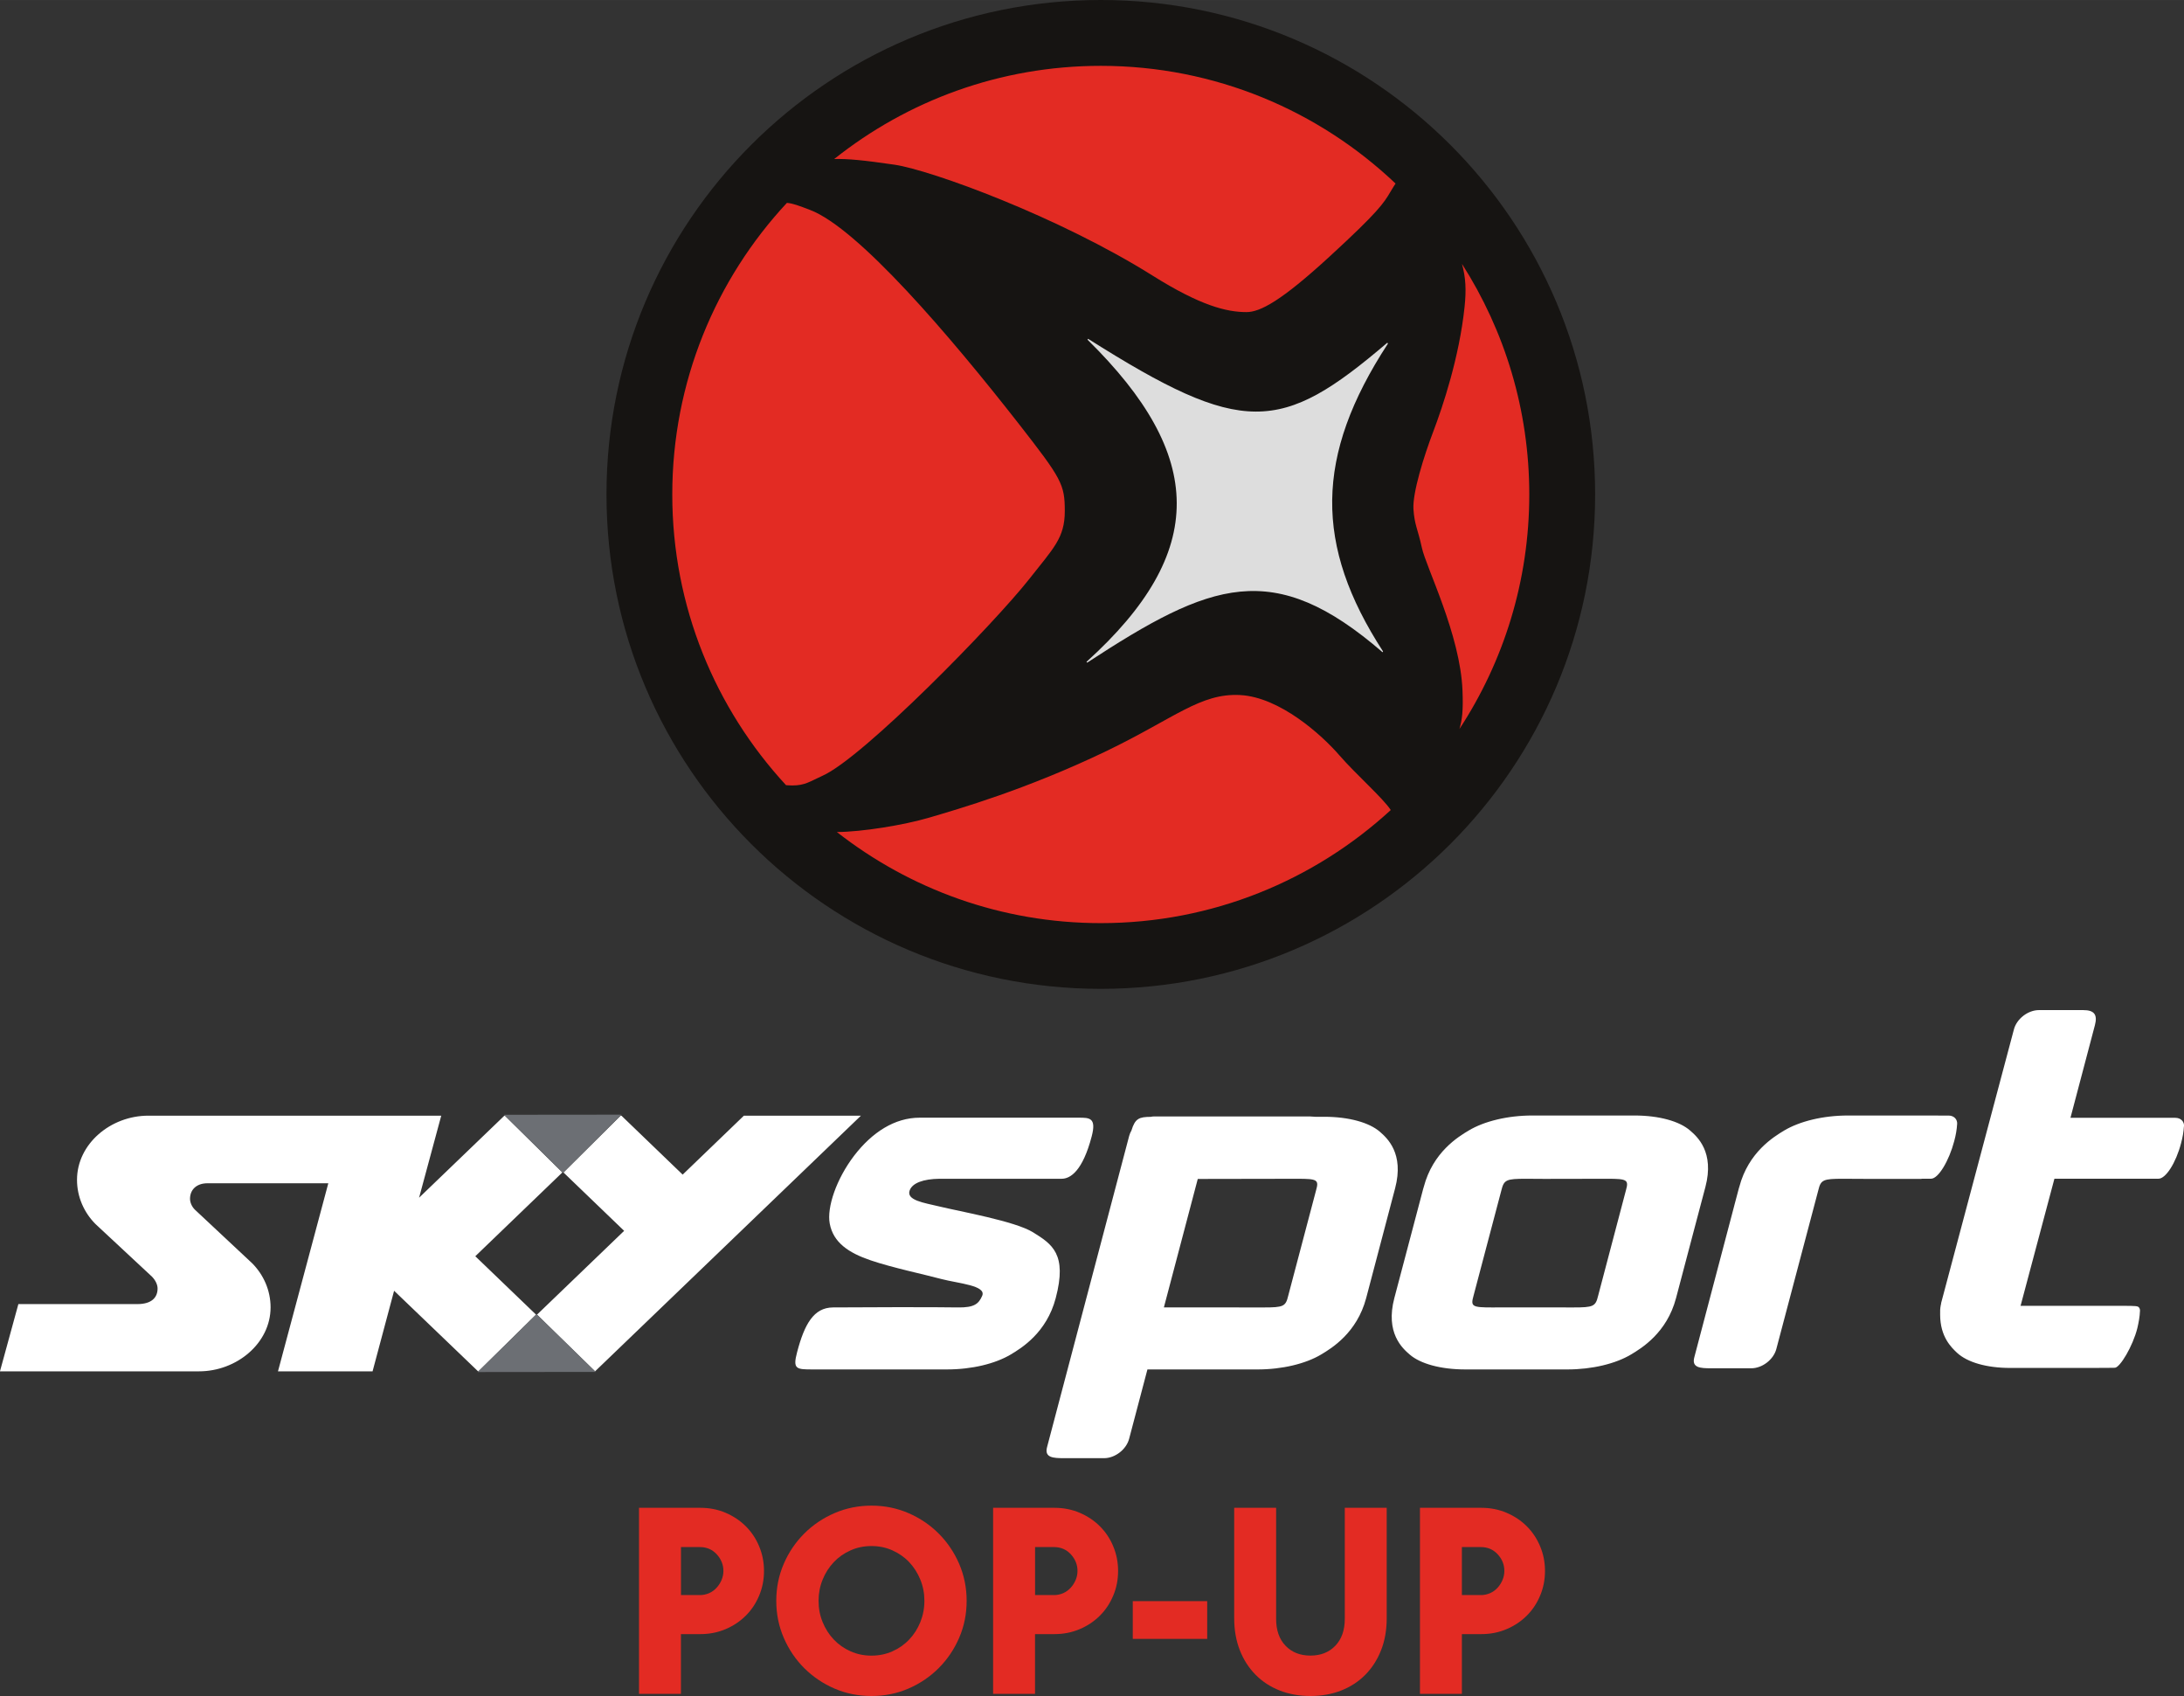 <?xml version="1.0" encoding="UTF-8" standalone="no"?>
<!-- Created with Inkscape (http://www.inkscape.org/) -->

<svg
   xmlns:dc="http://purl.org/dc/elements/1.1/"
   xmlns:cc="http://creativecommons.org/ns#"
   xmlns:rdf="http://www.w3.org/1999/02/22-rdf-syntax-ns#"
   xmlns:svg="http://www.w3.org/2000/svg"
   xmlns="http://www.w3.org/2000/svg"
   xmlns:sodipodi="http://sodipodi.sourceforge.net/DTD/sodipodi-0.dtd"
   xmlns:inkscape="http://www.inkscape.org/namespaces/inkscape"
   width="13.35mm"
   height="10.365mm"
   viewBox="0 0 47.302 36.725"
   id="svg78926"
   version="1.1"
   inkscape:version="0.91 r13725"
   sodipodi:docname="Sky Sport Mosiac.svg">
  <rect x="0" y="0" width="47.302" height="36.725" fill="#333333" stroke="none"/>
  <defs
     id="defs78928">
    <clipPath
       clipPathUnits="userSpaceOnUse"
       id="clipPath66766">
      <path
         d="m 121.975,495.751 82.8,0 0,31.039 -82.8,0 0,-31.039 z"
         id="path66768"
         inkscape:connector-curvature="0" />
    </clipPath>
    <clipPath
       clipPathUnits="userSpaceOnUse"
       id="clipPath66750">
      <path
         d="m 144.454,496.581 37.842,0 0,29.38 -37.842,0 0,-29.38 z"
         id="path66752"
         inkscape:connector-curvature="0" />
    </clipPath>
    <clipPath
       clipPathUnits="userSpaceOnUse"
       id="clipPath66710">
      <path
         d="m 121.975,495.751 82.8,0 0,31.039 -82.8,0 0,-31.039 z"
         id="path66712"
         inkscape:connector-curvature="0" />
    </clipPath>
  </defs>
  <sodipodi:namedview
     id="base"
     pagecolor="#ffffff"
     bordercolor="#666666"
     borderopacity="1.0"
     inkscape:pageopacity="0.0"
     inkscape:pageshadow="2"
     inkscape:zoom="11.2"
     inkscape:cx="-3.5049291"
     inkscape:cy="17.069433"
     inkscape:document-units="px"
     inkscape:current-layer="layer1"
     showgrid="false"
     fit-margin-top="0"
     fit-margin-left="0"
     fit-margin-right="0"
     fit-margin-bottom="0"
     inkscape:window-width="1920"
     inkscape:window-height="1017"
     inkscape:window-x="-8"
     inkscape:window-y="-8"
     inkscape:window-maximized="1" />
  <g
     inkscape:label="Layer 1"
     inkscape:groupmode="layer"
     id="layer1"
     transform="translate(-364.92,-425.428)">
    <g
       id="g66738"
       transform="matrix(1.25,0,0,-1.25,399.468,436.134)">
      <path
         d="m 0,0 c 0,-4.731 -3.835,-8.565 -8.565,-8.565 -4.731,0 -8.565,3.834 -8.565,8.565 0,4.73 3.834,8.565 8.565,8.565 C -3.835,8.565 0,4.73 0,0"
         style="fill:#161412;fill-opacity:1;fill-rule:nonzero;stroke:none"
         id="path66740"
         inkscape:connector-curvature="0" />
    </g>
    <g
       id="g66742"
       transform="matrix(1.25,0,0,-1.25,394.967,432.849)">
      <path
         d="M 0,0 C -1.847,-1.577 -2.503,-1.627 -5.185,0.068 L -5.194,0.052 c 2.039,-2.004 2.088,-3.677 -0.018,-5.58 L -5.2,-5.542 c 2.143,1.401 3.223,1.819 5.118,0.18 l 0.008,0.014 c -1.19,1.836 -1.188,3.383 0.085,5.333 L 0,0 Z"
         style="fill:#dddddd;fill-opacity:1;fill-rule:nonzero;stroke:none"
         id="path66744"
         inkscape:connector-curvature="0" />
    </g>
    <g
       id="g66754"
       transform="matrix(1.25,0,0,-1.25,382.988,428.871)">
      <path
         d="m 0,0 c 0.239,0.005 0.499,-0.019 1.047,-0.099 0.634,-0.095 2.834,-0.896 4.468,-1.92 0.831,-0.522 1.284,-0.633 1.628,-0.633 0.234,0 0.597,0.187 1.446,0.968 0.832,0.764 0.933,0.918 1.05,1.119 0.042,0.072 0.07,0.113 0.087,0.14 C 8.395,0.838 6.598,1.614 4.619,1.614 2.872,1.614 1.267,1.009 0,0 m 8.752,-10.329 c -0.307,0.355 -1.031,1.006 -1.718,1.043 -0.688,0.037 -1.135,-0.4 -2.315,-0.969 -1.394,-0.67 -2.569,-1.005 -3.075,-1.155 -0.441,-0.129 -1.157,-0.246 -1.598,-0.249 1.261,-0.987 2.847,-1.578 4.573,-1.578 1.937,0 3.701,0.744 5.024,1.959 -0.13,0.202 -0.612,0.627 -0.891,0.949 m 3.291,4.517 c 0,1.472 -0.429,2.841 -1.166,3.995 0.065,-0.237 0.076,-0.448 0.045,-0.743 -0.091,-0.876 -0.38,-1.733 -0.542,-2.16 -0.164,-0.43 -0.361,-1.063 -0.344,-1.343 0.018,-0.279 0.073,-0.335 0.146,-0.671 0.071,-0.335 0.668,-1.508 0.704,-2.477 0.014,-0.348 -0.006,-0.5 -0.053,-0.663 0.764,1.167 1.21,2.562 1.21,4.062 M 3.38,-7.275 c 0.419,0.534 0.615,0.709 0.615,1.175 0,0.465 -0.053,0.559 -0.795,1.51 -1.196,1.53 -2.786,3.391 -3.619,3.708 -0.194,0.074 -0.298,0.114 -0.401,0.122 -1.232,-1.324 -1.986,-3.1 -1.986,-5.052 0,-1.943 0.748,-3.711 1.971,-5.035 0.036,-0.002 0.075,-0.005 0.11,-0.005 0.216,0 0.299,0.066 0.524,0.169 0.705,0.315 2.966,2.627 3.581,3.408"
         style="fill:#e32b23;fill-opacity:1;fill-rule:nonzero;stroke:none"
         id="path66756"
         inkscape:connector-curvature="0" />
    </g>
    <g
       id="g66758"
       transform="matrix(1.25,0,0,-1.25,412.033,449.633)">
      <path
         d="m 0,0 -1.816,0 0.423,1.603 c 0.049,0.184 -0.01,0.263 -0.201,0.263 l -0.769,0 c -0.189,0 -0.385,-0.151 -0.433,-0.335 l -1.26,-4.736 c -0.003,-0.012 -0.003,-0.022 -0.003,-0.03 l -0.003,-0.002 c -0.015,-0.083 -0.012,-0.099 -0.012,-0.173 0,-0.386 0.197,-0.57 0.292,-0.66 0.18,-0.167 0.516,-0.263 0.922,-0.263 l 1.168,0 0.488,0.001 0.157,0.002 c 0.088,0.002 0.311,0.371 0.39,0.687 0.024,0.102 0.042,0.202 0.045,0.292 l 0.001,0.01 c 0,0.024 -0.007,0.044 -0.02,0.058 -0.02,0.022 -0.047,0.026 -0.287,0.026 l -1.764,0 0.005,0.013 0.583,2.189 1.803,0 c 0.127,0 0.302,0.274 0.391,0.613 0.029,0.106 0.045,0.206 0.05,0.292 l 0.002,0 C 0.158,-0.064 0.095,0 0,0 m -14.887,-1.255 -0.484,-1.832 c -0.043,-0.181 -0.084,-0.198 -0.424,-0.198 -0.201,0 -1.091,0.001 -1.729,0.001 l 0.587,2.225 c 0.638,10e-4 1.528,0.003 1.73,0.003 0.34,0 0.372,-0.018 0.32,-0.199 m 1.106,1.013 c -0.183,0.159 -0.535,0.26 -0.966,0.26 l -0.155,0 c -0.043,0.004 -0.078,0.006 -0.096,0.006 l -1.962,0 0,0 -0.73,0 c -0.022,0 -0.042,-0.003 -0.062,-0.007 -0.201,-0.002 -0.27,-0.027 -0.334,-0.236 -0.016,-0.03 -0.031,-0.061 -0.039,-0.093 l -1.423,-5.392 c -0.049,-0.184 0.105,-0.192 0.295,-0.192 l 0.693,0 c 0.19,0 0.385,0.15 0.434,0.336 l 0.317,1.201 1.906,0 c 0.431,0 0.836,0.099 1.104,0.259 0.181,0.108 0.62,0.374 0.78,0.977 l 0.502,1.904 c 0.159,0.604 -0.14,0.869 -0.264,0.977 m 10.001,0.131 10e-4,0 c 0.006,0.086 -0.055,0.15 -0.15,0.15 l -0.179,0 0,0.001 -1.562,0 c -0.432,0 -0.837,-0.1 -1.106,-0.26 -0.179,-0.108 -0.62,-0.374 -0.778,-0.977 l -0.007,-0.022 -0.082,-0.309 0,-10e-4 -0.69,-2.618 c -0.05,-0.185 0.104,-0.192 0.295,-0.192 l 0.692,0 c 0.19,0 0.386,0.151 0.434,0.335 l 0.727,2.749 c 0.043,0.181 0.084,0.199 0.425,0.199 0.071,0 0.213,0 0.396,-0.002 l 0.968,0 0,0.003 0.165,0 c 0.127,0 0.312,0.312 0.401,0.651 0.029,0.106 0.045,0.205 0.05,0.293 m -5.738,-1.144 -0.483,-1.832 c -0.043,-0.181 -0.085,-0.198 -0.425,-0.198 -0.073,0 -0.845,0.002 -1.016,0.001 -0.182,-0.001 -0.325,-0.001 -0.398,-0.001 -0.34,0 -0.371,0.017 -0.32,0.198 l 0.484,1.832 c 0.045,0.181 0.084,0.199 0.425,0.199 0.072,0 0.138,0 0.321,-0.002 0.17,-10e-4 1.019,0.002 1.091,0.002 0.34,0 0.373,-0.018 0.321,-0.199 m 1.377,0.058 c 0.159,0.603 -0.14,0.869 -0.266,0.977 -0.183,0.16 -0.535,0.26 -0.966,0.26 l -1.766,0 c -0.43,0 -0.836,-0.1 -1.103,-0.26 -0.181,-0.108 -0.62,-0.374 -0.779,-0.977 l -0.006,-0.022 -0.001,0 -0.503,-1.904 c -0.159,-0.603 0.14,-0.869 0.265,-0.977 0.184,-0.16 0.536,-0.259 0.966,-0.259 l 1.767,0 c 0.43,0 0.836,0.099 1.103,0.259 0.181,0.108 0.621,0.374 0.78,0.977 l 0.311,1.178 0.198,0.748 z m -16.66,1.234 -1.061,-1.021 -1.061,1.021 -0.014,0 -0.99,-0.984 1.051,-1.011 -1.51,-1.452 1.006,-0.982 4.607,4.429 -2.028,0 z m -3.145,-0.983 -0.997,0.983 -0.008,0 -1.478,-1.421 0.384,1.421 -5.075,0 c -0.656,0 -1.236,-0.491 -1.236,-1.111 0,-0.296 0.122,-0.567 0.32,-0.766 l 0.978,-0.911 c 0.064,-0.065 0.098,-0.142 0.098,-0.206 0,-0.151 -0.097,-0.27 -0.35,-0.27 l -2.062,0 -0.319,-1.165 3.448,0 c 0.656,0 1.24,0.488 1.241,1.107 0,0.296 -0.122,0.567 -0.32,0.766 l -0.99,0.926 c -0.055,0.053 -0.086,0.127 -0.086,0.191 0,0.152 0.108,0.268 0.302,0.268 l 2.094,0 -0.872,-3.258 1.639,0 0.373,1.396 1.455,-1.396 0.007,0 0.998,0.982 -1.053,1.012 1.509,1.452 z m 8.154,-1.037 c -0.312,0.193 -1.256,0.358 -1.631,0.449 -0.258,0.062 -0.57,0.105 -0.505,0.278 0.047,0.126 0.233,0.197 0.52,0.2 0.25,0 1.84,-0.002 2.112,0 0.151,0 0.363,0.132 0.521,0.733 0.085,0.323 -0.036,0.325 -0.222,0.325 l -2.759,0 c -0.43,0 -0.822,-0.251 -1.134,-0.657 -0.311,-0.408 -0.475,-0.897 -0.424,-1.176 0.061,-0.332 0.331,-0.509 0.706,-0.637 0.373,-0.128 0.946,-0.248 1.225,-0.324 0.302,-0.079 0.791,-0.112 0.71,-0.294 -0.059,-0.132 -0.13,-0.205 -0.425,-0.199 -0.34,0.008 -1.864,0.003 -2.16,0 -0.332,-0.003 -0.493,-0.287 -0.621,-0.775 -0.079,-0.297 -0.013,-0.299 0.272,-0.299 l 2.326,0 c 0.431,0 0.836,0.099 1.104,0.259 0.181,0.108 0.621,0.374 0.779,0.977 0.203,0.766 -0.066,0.936 -0.394,1.14"
         style="fill:#ffffff;fill-opacity:1;fill-rule:nonzero;stroke:none"
         id="path66760"
         inkscape:connector-curvature="0" />
    </g>
    <g
       id="g66770"
       transform="matrix(1.25,0,0,-1.25,375.838,449.567)">
      <path
         d="M 0,0 1.02,-1.007 2.033,0.002 0,0 Z"
         style="fill:#6c6f74;fill-opacity:1;fill-rule:nonzero;stroke:none"
         id="path66772"
         inkscape:connector-curvature="0" />
    </g>
    <g
       id="g66774"
       transform="matrix(1.25,0,0,-1.25,376.54,453.883)">
      <path
         d="M 0,0 -1.02,-1.004 1.026,-1.002 0,0 Z"
         style="fill:#6c6f74;fill-opacity:1;fill-rule:nonzero;stroke:none"
         id="path66776"
         inkscape:connector-curvature="0" />
    </g>
    <g
       id="g4248"
       transform="translate(17.937,-3.4053534e-6)">
      <path
         d="m 362.14,459.968 c 0.072,0 0.139,-0.015 0.202,-0.042 0.062,-0.028 0.116,-0.067 0.161,-0.117 0.046,-0.049 0.081,-0.105 0.108,-0.168 0.026,-0.062 0.04,-0.128 0.04,-0.196 0,-0.136 -0.049,-0.256 -0.145,-0.361 -0.096,-0.104 -0.218,-0.156 -0.366,-0.156 l -0.408,0 0,1.039 0.408,0 z m -1.317,-1.89 1.328,0 c 0.197,0 0.38,0.036 0.548,0.108 0.168,0.072 0.314,0.169 0.437,0.292 0.123,0.123 0.22,0.267 0.289,0.434 0.07,0.167 0.105,0.344 0.105,0.534 0,0.189 -0.035,0.367 -0.105,0.533 -0.07,0.167 -0.166,0.312 -0.289,0.434 -0.123,0.123 -0.269,0.221 -0.437,0.292 -0.169,0.072 -0.351,0.108 -0.548,0.108 l -0.42,0 0,1.294 -0.908,0 0,-4.03 z"
         style="fill:#e32b23;fill-opacity:1;fill-rule:nonzero;stroke:none"
         id="path72756"
         inkscape:connector-curvature="0" />
      <path
         d="m 365.858,461.279 c 0.163,0 0.314,-0.031 0.454,-0.094 0.14,-0.062 0.261,-0.147 0.363,-0.255 0.102,-0.107 0.183,-0.234 0.241,-0.377 0.058,-0.144 0.088,-0.297 0.088,-0.46 0,-0.163 -0.029,-0.316 -0.088,-0.46 -0.059,-0.144 -0.139,-0.27 -0.241,-0.378 -0.102,-0.108 -0.224,-0.193 -0.363,-0.255 -0.14,-0.063 -0.291,-0.094 -0.454,-0.094 -0.163,0 -0.314,0.031 -0.454,0.094 -0.14,0.062 -0.261,0.147 -0.363,0.255 -0.102,0.108 -0.183,0.234 -0.241,0.378 -0.059,0.144 -0.088,0.297 -0.088,0.46 0,0.163 0.029,0.316 0.088,0.46 0.059,0.144 0.139,0.27 0.241,0.377 0.102,0.108 0.223,0.193 0.363,0.255 0.14,0.063 0.291,0.094 0.454,0.094 m 0,0.874 c -0.284,0 -0.551,-0.053 -0.801,-0.161 -0.25,-0.108 -0.468,-0.256 -0.656,-0.443 -0.187,-0.187 -0.335,-0.406 -0.443,-0.656 -0.108,-0.25 -0.162,-0.517 -0.162,-0.801 0,-0.284 0.054,-0.551 0.162,-0.801 0.108,-0.25 0.256,-0.468 0.443,-0.655 0.187,-0.187 0.406,-0.335 0.656,-0.443 0.25,-0.108 0.517,-0.162 0.801,-0.162 0.284,0 0.551,0.054 0.801,0.162 0.25,0.108 0.468,0.256 0.655,0.443 0.187,0.187 0.335,0.406 0.443,0.655 0.107,0.25 0.162,0.517 0.162,0.801 0,0.284 -0.054,0.551 -0.162,0.801 -0.108,0.25 -0.256,0.468 -0.443,0.656 -0.187,0.187 -0.406,0.335 -0.655,0.443 -0.25,0.108 -0.517,0.161 -0.801,0.161"
         style="fill:#e32b23;fill-opacity:1;fill-rule:nonzero;stroke:none"
         id="path72760"
         inkscape:connector-curvature="0" />
      <path
         d="m 369.809,459.968 c 0.072,0 0.139,-0.015 0.202,-0.042 0.062,-0.028 0.116,-0.067 0.161,-0.117 0.046,-0.049 0.081,-0.105 0.108,-0.168 0.026,-0.062 0.04,-0.128 0.04,-0.196 0,-0.136 -0.049,-0.256 -0.145,-0.361 -0.096,-0.104 -0.219,-0.156 -0.366,-0.156 l -0.408,0 0,1.039 0.408,0 z m -1.317,-1.89 1.328,0 c 0.197,0 0.38,0.036 0.548,0.108 0.168,0.072 0.314,0.169 0.437,0.292 0.123,0.123 0.22,0.267 0.289,0.434 0.07,0.167 0.105,0.344 0.105,0.534 0,0.189 -0.035,0.367 -0.105,0.533 -0.07,0.167 -0.166,0.312 -0.289,0.434 -0.123,0.123 -0.269,0.221 -0.437,0.292 -0.169,0.072 -0.351,0.108 -0.548,0.108 l -0.42,0 0,1.294 -0.908,0 0,-4.03 z"
         style="fill:#e32b23;fill-opacity:1;fill-rule:nonzero;stroke:none"
         id="path72764"
         inkscape:connector-curvature="0" />
      <path
         inkscape:connector-curvature="0"
         id="path72766"
         style="fill:#e32b23;fill-opacity:1;fill-rule:nonzero;stroke:none"
         d="m 371.517,460.099 1.612,0 0,0.817 -1.612,0 0,-0.817 z" />
      <path
         d="m 375.366,462.153 c -0.242,0 -0.464,-0.04 -0.667,-0.119 -0.202,-0.08 -0.376,-0.193 -0.522,-0.341 -0.146,-0.148 -0.26,-0.324 -0.341,-0.531 -0.081,-0.206 -0.122,-0.436 -0.122,-0.69 l 0,-2.395 0.908,0 0,2.407 c 0,0.246 0.068,0.44 0.204,0.581 0.136,0.142 0.316,0.213 0.539,0.213 0.223,0 0.403,-0.071 0.539,-0.213 0.136,-0.142 0.205,-0.336 0.205,-0.581 l 0,-2.407 0.908,0 0,2.395 c 0,0.254 -0.041,0.484 -0.122,0.69 -0.082,0.207 -0.195,0.383 -0.341,0.531 -0.145,0.147 -0.319,0.261 -0.522,0.341 -0.202,0.079 -0.425,0.119 -0.667,0.119"
         style="fill:#e32b23;fill-opacity:1;fill-rule:nonzero;stroke:none"
         id="path72770"
         inkscape:connector-curvature="0" />
      <path
         d="m 379.055,459.968 c 0.072,0 0.139,-0.015 0.201,-0.042 0.063,-0.028 0.117,-0.067 0.162,-0.117 0.045,-0.049 0.081,-0.105 0.107,-0.168 0.026,-0.062 0.04,-0.128 0.04,-0.196 0,-0.136 -0.048,-0.256 -0.145,-0.361 -0.096,-0.104 -0.218,-0.156 -0.366,-0.156 l -0.409,0 0,1.039 0.409,0 z m -1.317,-1.89 1.328,0 c 0.197,0 0.379,0.036 0.547,0.108 0.169,0.072 0.315,0.169 0.438,0.292 0.123,0.123 0.219,0.267 0.289,0.434 0.07,0.167 0.105,0.344 0.105,0.534 0,0.189 -0.035,0.367 -0.105,0.533 -0.07,0.167 -0.166,0.312 -0.289,0.434 -0.123,0.123 -0.269,0.221 -0.438,0.292 -0.168,0.072 -0.35,0.108 -0.547,0.108 l -0.421,0 0,1.294 -0.908,0 0,-4.03 z"
         style="fill:#e32b23;fill-opacity:1;fill-rule:nonzero;stroke:none"
         id="path72774"
         inkscape:connector-curvature="0" />
    </g>
  </g>
</svg>
